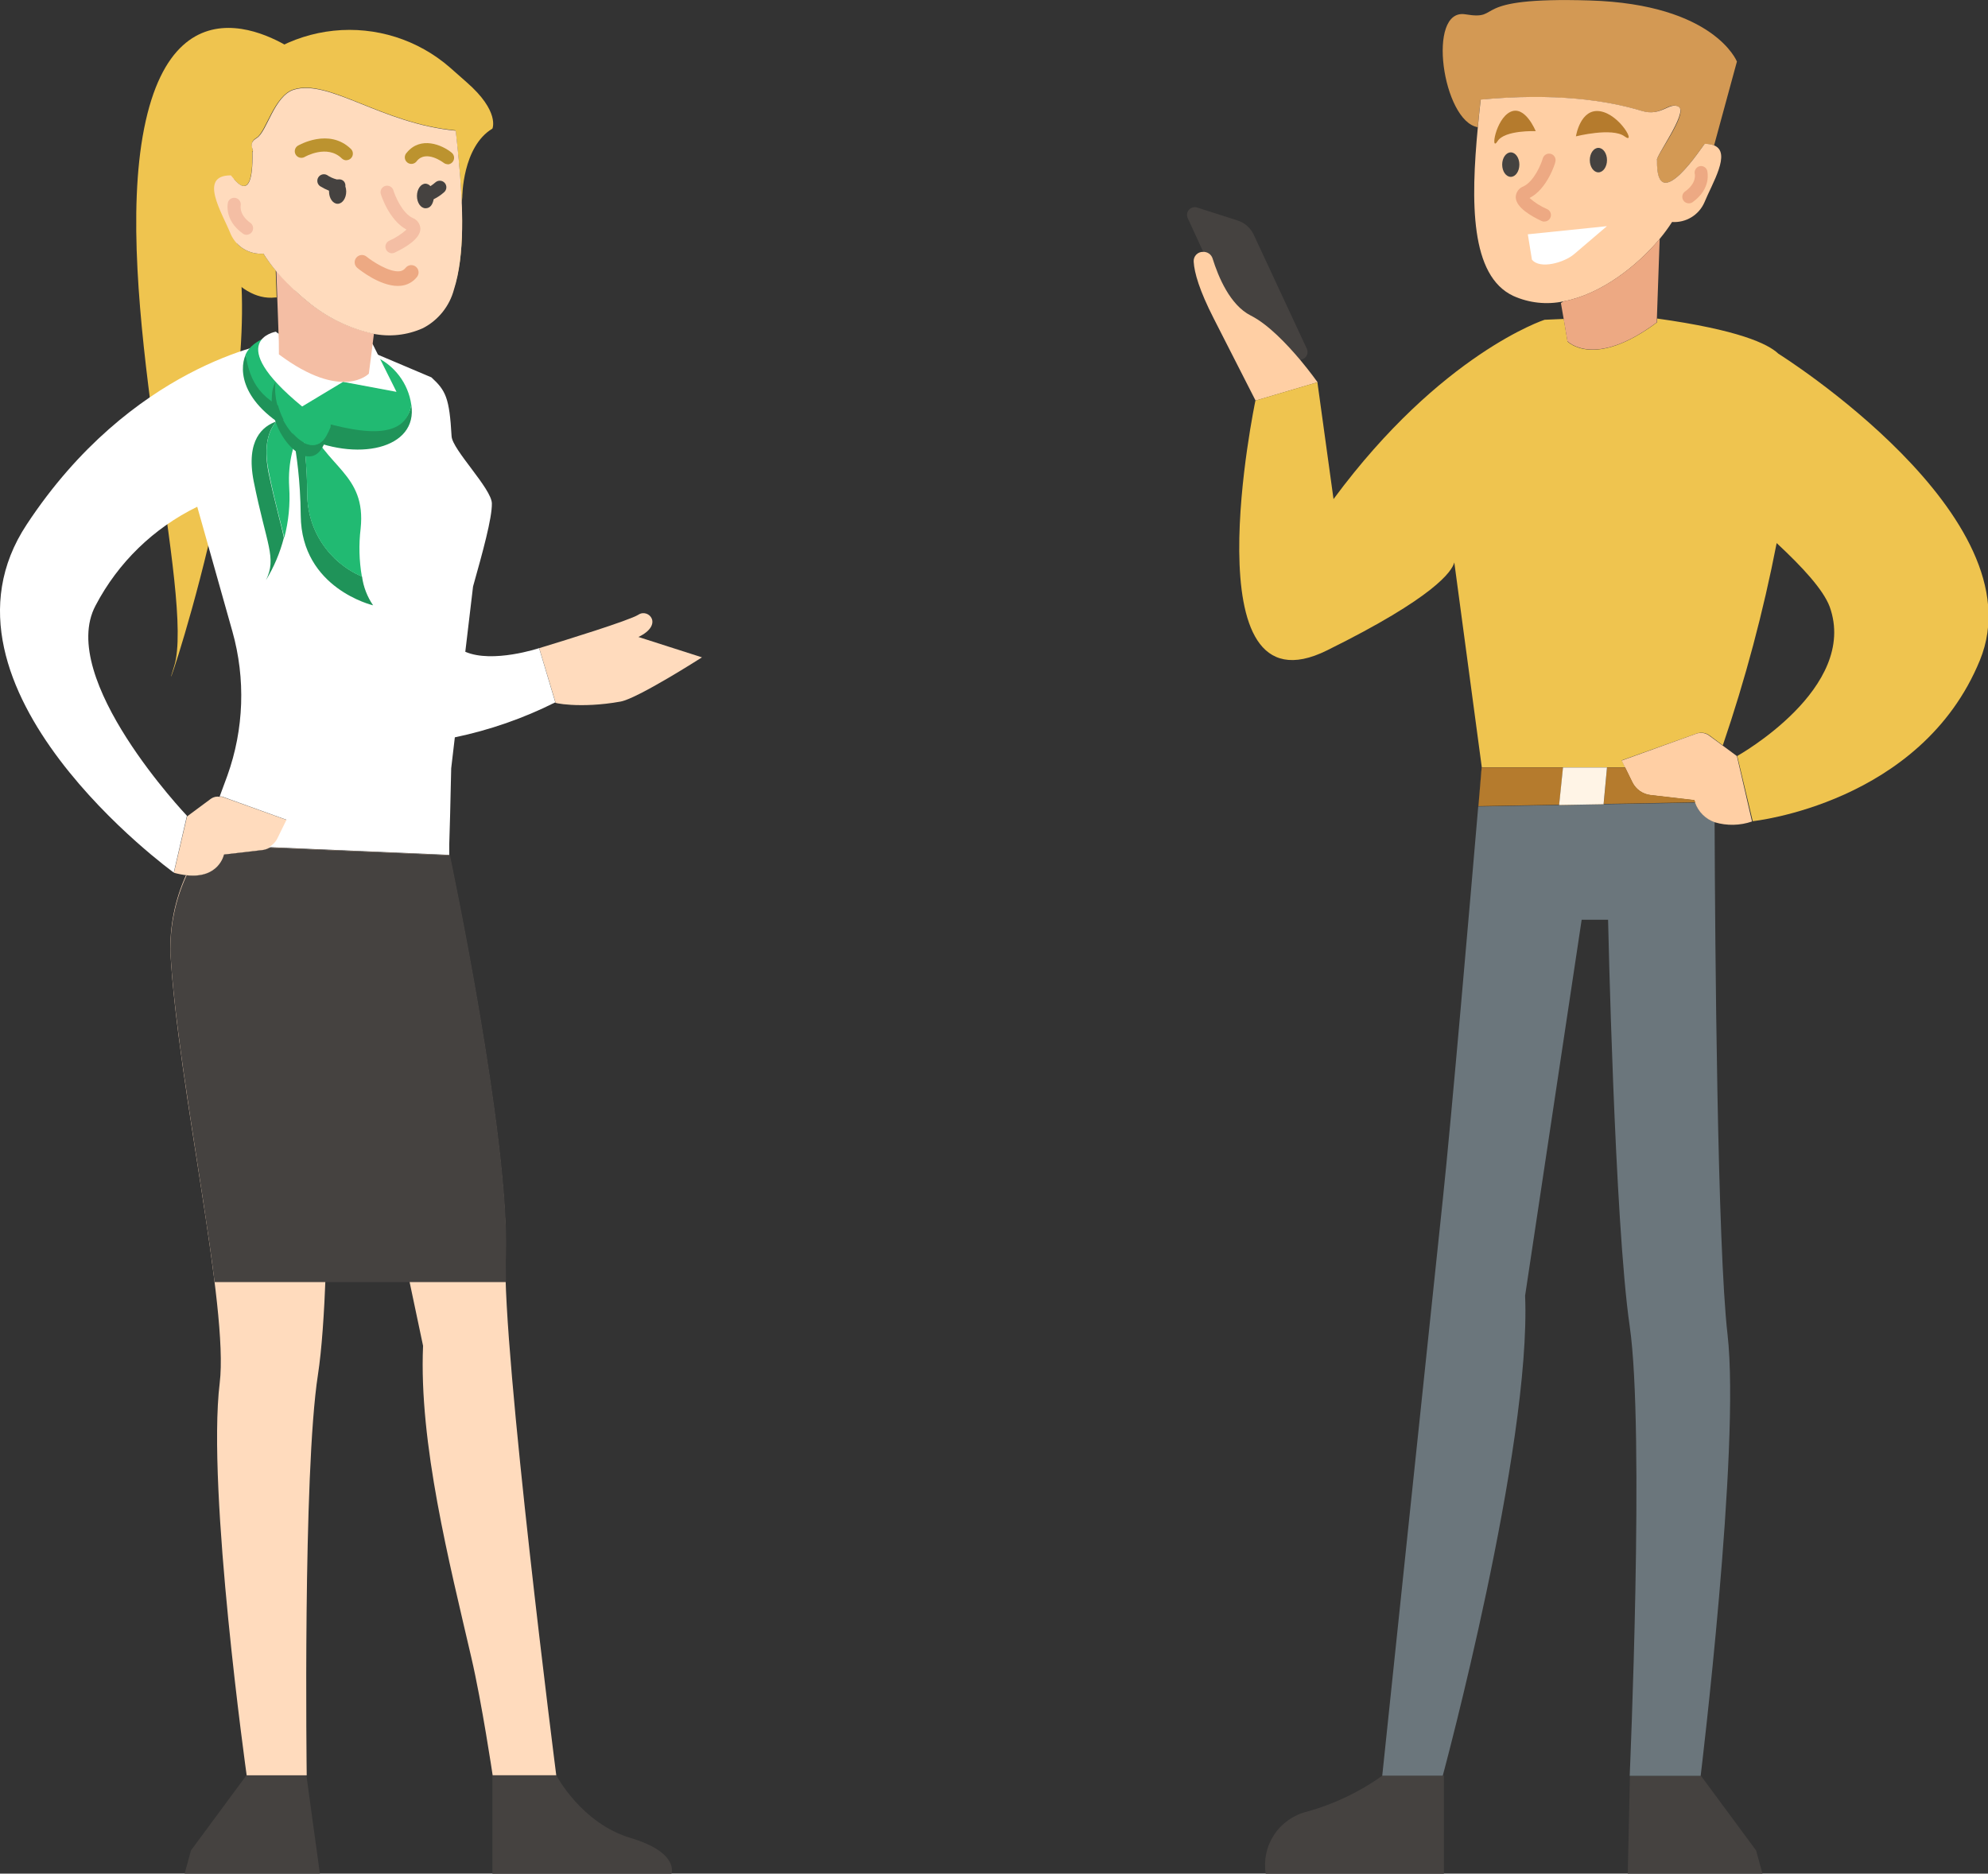 <svg width="244" height="230" viewBox="0 0 244 230" fill="none" xmlns="http://www.w3.org/2000/svg">
<rect x="0" y="0" width="244" height="230" fill="#333333" stroke="none"/>
<g clip-path="url(#clip0)">
<path d="M199.785 230H216.321L215.541 227.158L208.761 217.977H200.051L199.785 230Z" fill="#454240"/>
<path d="M177.221 217.977V230.01H155.351C155.084 228.347 155.448 226.644 156.374 225.237C157.3 223.829 158.719 222.819 160.353 222.406C163.703 221.485 166.864 219.979 169.69 217.958L177.221 217.977Z" fill="#454240"/>
<path d="M148.838 31.755C149.522 33.989 150.958 37.458 153.507 38.731C155.665 39.815 157.957 42.229 159.564 44.158C159.723 44.153 159.879 44.108 160.016 44.026C160.154 43.945 160.269 43.831 160.35 43.693C160.432 43.556 160.477 43.4 160.483 43.241C160.488 43.081 160.453 42.923 160.381 42.78L153.877 28.809C153.686 28.399 153.413 28.033 153.074 27.734C152.736 27.435 152.339 27.208 151.909 27.069L146.955 25.482C146.777 25.42 146.585 25.412 146.403 25.459C146.221 25.506 146.057 25.606 145.931 25.747C145.806 25.887 145.725 26.062 145.7 26.248C145.674 26.434 145.704 26.624 145.786 26.794L147.687 30.928C147.944 30.919 148.195 30.996 148.404 31.145C148.612 31.295 148.764 31.509 148.838 31.755Z" fill="#454240"/>
<path d="M159.564 44.158C157.957 42.257 155.665 39.814 153.507 38.73C150.968 37.447 149.532 33.978 148.838 31.754C148.765 31.502 148.609 31.282 148.395 31.13C148.181 30.978 147.921 30.903 147.659 30.918C147.503 30.913 147.347 30.942 147.202 31.001C147.058 31.06 146.927 31.149 146.819 31.262C146.71 31.375 146.627 31.509 146.573 31.656C146.52 31.803 146.498 31.959 146.508 32.115C146.585 33.493 147.222 35.67 148.962 39.082L154.106 49.176L161.713 46.923C161.713 46.923 160.847 45.697 159.564 44.158Z" fill="#FFCFA4"/>
<path d="M201.497 13.62C203.922 14.361 204.806 12.384 206.042 13.126C207.278 13.867 203.085 19.389 203.37 19.665C203.237 26.936 209.161 17.602 209.218 17.669C209.613 17.657 210.007 17.721 210.378 17.859L213.183 7.556C213.183 7.556 210.425 0.522 195.117 0.057C179.808 -0.409 184.657 2.556 179.855 1.758C175.053 0.96 177.06 14.893 181.377 15.616C181.481 14.485 181.605 13.354 181.728 12.232C190.79 11.405 197.18 12.308 201.497 13.62Z" fill="#D39954"/>
<path d="M210.387 17.85C210.016 17.712 209.622 17.648 209.227 17.66C209.17 17.603 203.246 26.927 203.379 19.656C203.085 19.38 207.183 13.801 206.051 13.117C204.92 12.432 203.931 14.352 201.506 13.611C197.18 12.299 190.8 11.377 181.738 12.223C181.614 13.345 181.491 14.476 181.386 15.607C180.511 24.769 180.435 33.855 185.741 36.327C187.675 37.197 189.836 37.431 191.912 36.992C196.533 36.127 200.964 32.61 203.703 29.322C204.253 28.664 204.762 27.972 205.224 27.25C206.051 27.306 206.876 27.107 207.585 26.678C208.295 26.25 208.855 25.613 209.189 24.855C210.14 22.517 212.536 18.724 210.387 17.85Z" fill="#FFCFA4"/>
<path d="M196.181 21.157C196.764 21.157 197.237 20.484 197.237 19.655C197.237 18.826 196.764 18.153 196.181 18.153C195.599 18.153 195.126 18.826 195.126 19.655C195.126 20.484 195.599 21.157 196.181 21.157Z" fill="#454240"/>
<path d="M185.427 21.709C186.01 21.709 186.482 21.036 186.482 20.207C186.482 19.377 186.01 18.705 185.427 18.705C184.844 18.705 184.372 19.377 184.372 20.207C184.372 21.036 184.844 21.709 185.427 21.709Z" fill="#454240"/>
<path d="M193.424 16.737C193.424 16.737 197.874 15.616 199.386 16.737C200.898 17.859 198.844 14.057 196.4 13.658C193.956 13.259 193.424 16.737 193.424 16.737Z" fill="#B57B2D"/>
<path d="M188.489 16.1C188.489 16.1 184.685 15.939 183.801 17.336C182.917 18.733 183.544 14.637 185.361 13.743C187.177 12.85 188.489 16.1 188.489 16.1Z" fill="#B57B2D"/>
<path d="M187.519 28.761L197.227 27.763L193.196 31.203C192.007 32.22 189.012 33.104 188.023 31.869L187.519 28.761Z" fill="white"/>
<path d="M189.535 27.202C189.42 27.202 189.306 27.176 189.202 27.126C188.023 26.575 186.036 25.473 186.036 24.199C186.043 23.909 186.138 23.628 186.307 23.392C186.477 23.156 186.714 22.977 186.987 22.878C188.28 22.26 189.145 20.179 189.364 19.428C189.424 19.225 189.563 19.054 189.749 18.953C189.936 18.853 190.154 18.83 190.357 18.891C190.56 18.951 190.731 19.09 190.832 19.276C190.932 19.462 190.955 19.681 190.895 19.884C190.895 20.017 189.887 23.23 187.728 24.303C188.367 24.869 189.092 25.328 189.877 25.663C190.047 25.737 190.187 25.868 190.271 26.033C190.355 26.198 190.379 26.388 190.338 26.569C190.298 26.75 190.195 26.912 190.049 27.025C189.902 27.139 189.72 27.198 189.535 27.193V27.202Z" fill="#EDA983"/>
<path d="M207.287 24.959C207.116 24.961 206.949 24.909 206.81 24.809C206.671 24.709 206.568 24.567 206.516 24.404C206.464 24.241 206.465 24.066 206.52 23.904C206.575 23.742 206.681 23.602 206.821 23.505C208.257 22.478 208.029 21.395 208.01 21.357C207.966 21.154 208.002 20.943 208.11 20.766C208.218 20.589 208.39 20.46 208.59 20.406C208.789 20.357 209 20.386 209.177 20.489C209.355 20.592 209.485 20.76 209.541 20.958C209.541 21.043 210.121 23.115 207.734 24.826C207.602 24.914 207.446 24.96 207.287 24.959V24.959Z" fill="#EDA983"/>
<path d="M218.27 43.417C216.986 42.191 213.335 40.489 203.389 39.102V39.567C195.649 45.346 192.397 41.924 192.397 41.924L191.931 39.149L189.573 39.254C189.573 39.254 176.86 43.398 163.672 61.266L161.694 46.924L154.087 49.176C154.087 49.176 145.862 88.259 162.873 79.838C176.109 73.299 178.21 70.124 178.496 69.041L181.871 94.199H199.471L199.044 93.334L208.238 90.046C208.5 89.95 208.781 89.921 209.056 89.961C209.332 90.001 209.593 90.108 209.817 90.274L211.452 91.49C214.219 83.376 216.427 75.081 218.061 66.665C221.246 69.63 223.766 72.367 224.565 74.468C228.168 84.467 213.221 92.802 213.221 92.802L215.123 100.805C215.123 100.805 235.804 98.666 243.011 81.035C250.219 63.405 218.27 43.417 218.27 43.417Z" fill="#EFC44F"/>
<path d="M203.36 39.567V39.101L203.703 29.311C200.974 32.6 196.543 36.107 191.912 36.982L191.579 37.2L191.912 39.101L192.378 41.877C192.378 41.877 195.63 45.346 203.36 39.567Z" fill="#EDA983"/>
<path d="M208.058 98.523L181.433 98.999C180.483 110.09 178.134 137.397 177.079 147.291C175.747 159.828 169.652 217.976 169.652 217.976H177.079C177.079 217.976 187.956 177.696 187.186 159.048L194.127 112.904H197.37C197.37 112.904 198.159 149.971 200.023 162.784C201.886 175.596 200.023 217.995 200.023 217.995H208.733C208.733 217.995 213.63 177.715 212.032 163.82C210.777 152.918 210.501 116.126 210.444 100.9C209.895 100.705 209.396 100.39 208.984 99.98C208.571 99.569 208.255 99.071 208.058 98.523Z" fill="#6B767C"/>
<path d="M213.182 92.812L211.404 91.5L209.769 90.293C209.545 90.127 209.284 90.02 209.008 89.98C208.733 89.94 208.452 89.969 208.19 90.065L199.034 93.363L199.462 94.228L200.355 96.053C200.566 96.472 200.876 96.832 201.26 97.102C201.643 97.372 202.087 97.544 202.552 97.602L207.953 98.229C207.979 98.335 208.01 98.44 208.048 98.543C208.246 99.097 208.565 99.6 208.983 100.015C209.401 100.429 209.907 100.745 210.463 100.938C211.96 101.383 213.559 101.35 215.037 100.843L213.182 92.812Z" fill="#FFCFA4"/>
<path d="M181.852 94.209L181.462 98.961C181.709 96.015 181.871 94.209 181.871 94.209H181.852Z" fill="#B57B2D"/>
<path d="M207.963 98.21L202.562 97.583C202.096 97.525 201.653 97.353 201.269 97.083C200.886 96.813 200.576 96.453 200.365 96.034L199.471 94.209H197.237L196.828 98.724L191.37 98.819L191.846 94.209H181.861C181.861 94.209 181.709 96.015 181.453 98.961L208.077 98.486C208.034 98.396 207.996 98.304 207.963 98.21Z" fill="#B57B2D"/>
<path d="M196.818 98.724L197.237 94.209H191.836L191.36 98.819L196.818 98.724Z" fill="#FFF4E6"/>
<path d="M36.893 6.739C36.893 6.739 21.803 -5.027 17.686 15.787C13.711 35.88 23.391 70.828 21.584 80.922C21.526 81.243 21.446 81.561 21.347 81.872C18.627 90.426 32.757 50.764 29.096 29.921C26.272 13.763 36.893 6.739 36.893 6.739Z" fill="#EFC44F"/>
<path d="M66.18 79.562L66.807 79.372C69.146 78.659 77.267 76.159 78.36 75.456C79.587 74.639 81.507 76.682 78.36 78.193L86.157 80.693C86.157 80.693 78.275 85.74 76.173 86.12C71.2 87.023 67.615 86.263 68.177 86.215L66.18 79.562Z" fill="#FFDBBD"/>
<path d="M39.261 230H22.659L23.439 227.149L30.247 217.93H37.607L39.261 230Z" fill="#454240"/>
<path d="M60.437 217.93V230.01H82.411C82.411 230.01 83.419 227.415 77.39 225.619C71.362 223.822 68.281 217.93 68.281 217.93H60.437Z" fill="#454240"/>
<path d="M21.347 107.116L21.385 106.974L21.347 107.116Z" fill="#FFCFA4"/>
<path d="M62.044 154.077C62.529 139.716 55.15 104.987 55.15 104.987V105.148V104.987L33.033 104.036C32.741 104.206 32.417 104.313 32.082 104.35L27.413 104.892C27.413 104.892 26.814 107.876 22.83 107.439C21.462 110.459 20.808 113.753 20.919 117.067C21.87 133.424 28.098 160.512 26.966 169.769C25.359 182.933 30.275 217.929 30.275 217.929H37.645C37.645 217.929 37.15 180.861 39.023 168.752C40.896 156.644 40.088 121.429 40.088 121.429L42.722 121.6L51.926 165.207C51.403 177.164 55.15 191.82 57.85 203.472C59.153 209.071 60.465 217.919 60.465 217.919H68.272C68.272 217.919 61.635 166.044 62.044 154.077Z" fill="#FFDBBD"/>
<path d="M27.271 97.811C27.173 97.8 27.074 97.8 26.976 97.811C26.791 97.776 26.6 97.778 26.416 97.817C26.232 97.856 26.057 97.932 25.902 98.039L22.954 100.225L21.375 107.002V107.144C21.88 107.284 22.395 107.383 22.916 107.439C26.9 107.876 27.499 104.892 27.499 104.892L32.168 104.35C32.503 104.313 32.827 104.206 33.119 104.036C33.283 103.939 33.436 103.824 33.575 103.694C33.798 103.503 33.982 103.271 34.117 103.01L35.258 100.681L27.271 97.811Z" fill="#FFDBBD"/>
<path d="M68.158 86.215L66.17 79.562C66.17 79.562 60.465 81.463 57.109 80.009L58.06 71.997C59.239 67.796 60.399 63.614 60.37 61.798C60.342 59.983 55.521 55.202 55.426 53.558C55.16 48.806 54.703 47.941 52.953 46.325L45.594 43.207L45.252 45.869C45.252 45.869 41.98 49.309 34.231 43.502L34.174 41.905C33.09 42.067 16.108 44.918 3.29 64.365C-10.022 84.457 21.356 107.135 21.356 107.135V106.992L22.944 100.139C22.944 100.139 6.932 83.288 11.734 74.325C14.492 69.058 18.863 64.812 24.209 62.207L28.526 77.519C30.161 83.336 29.945 89.518 27.908 95.207L26.957 97.782C27.055 97.772 27.154 97.772 27.252 97.782L35.163 100.634L34.022 102.962C33.887 103.223 33.703 103.456 33.48 103.647C33.341 103.777 33.188 103.892 33.023 103.989L55.14 104.939C55.14 104.939 55.14 104.483 55.14 103.656C55.197 101.936 55.293 98.581 55.378 94.313L55.825 90.511C60.105 89.621 64.251 88.177 68.158 86.215V86.215Z" fill="white"/>
<path d="M50.281 157.385H62.101C62.101 156.093 62.053 154.971 62.101 154.078C62.586 139.707 55.226 104.996 55.226 104.996V105.158V104.996L33.109 104.046C32.817 104.216 32.493 104.323 32.158 104.36L27.489 104.901C27.489 104.901 26.89 107.886 22.906 107.449C21.513 110.459 20.833 113.751 20.919 117.067C21.604 128.473 24.836 145.21 26.339 157.385H50.281Z" fill="#454240"/>
<path d="M36.96 51.001C31.863 49.366 30.76 45.365 30.142 43.568C29.334 45.403 29.467 49.822 36.96 53.491C43.739 56.808 51.346 55.126 50.481 49.68C49.768 54.071 43.435 53.073 36.96 51.001Z" fill="#1F9359"/>
<path d="M36.96 51.001C44.415 53.491 49.768 54.071 50.481 49.689C50.297 48.389 49.783 47.157 48.987 46.112C48.192 45.067 47.141 44.244 45.936 43.72C37.321 40.033 34.117 40.974 34.117 40.974C34.117 40.974 31.036 41.506 30.133 43.53C30.713 46.904 31.882 49.309 36.96 51.001Z" fill="#21BA72"/>
<path d="M33.936 51.733C32.301 52.285 30.133 53.948 31.141 59.099C32.719 66.941 33.993 68.442 32.643 71.218C33.629 69.603 34.369 67.851 34.839 66.019C34.507 64.308 33.775 61.951 32.938 57.921C32.329 54.67 32.966 52.807 33.936 51.733Z" fill="#1F9359"/>
<path d="M35.496 59.822C35.096 53.245 38.985 51.116 35.496 51.467C34.965 51.474 34.439 51.564 33.936 51.733C32.986 52.807 32.31 54.661 32.986 57.931C33.794 61.96 34.526 64.308 34.887 66.028C35.422 64.006 35.628 61.91 35.496 59.822V59.822Z" fill="#21BA72"/>
<path d="M37.711 60.582C37.691 57.395 37.402 54.216 36.846 51.078C36.629 51.038 36.41 51.019 36.19 51.021C34.915 51.021 36.827 54.347 36.912 63.3C36.998 72.254 45.793 74.307 45.793 74.307C45.069 73.251 44.603 72.04 44.434 70.771C42.436 69.92 40.733 68.5 39.538 66.688C38.342 64.876 37.707 62.753 37.711 60.582V60.582Z" fill="#1F9359"/>
<path d="M44.415 70.78C44.076 68.834 44.025 66.849 44.263 64.888C44.976 58.073 39.908 57.445 37.607 51.505C37.607 51.505 37.502 51.211 36.836 51.087C37.393 54.225 37.682 57.404 37.702 60.591C37.697 62.761 38.331 64.884 39.525 66.695C40.718 68.507 42.419 69.928 44.415 70.78V70.78Z" fill="#21BA72"/>
<path d="M33.793 47.152C33.793 47.057 33.793 46.991 33.793 46.905C33.535 47.416 33.392 47.977 33.375 48.55C32.976 53.245 37.692 58.358 39.584 54.889C40.029 54.13 40.328 53.296 40.468 52.427C40.322 52.792 40.153 53.147 39.964 53.492C38.12 56.961 33.394 51.848 33.793 47.152Z" fill="#1F9359"/>
<path d="M39.936 50.478C37.426 48.406 34.878 45.203 33.86 46.904C33.86 46.99 33.86 47.056 33.86 47.152C33.461 51.847 38.177 56.96 40.069 53.491C40.258 53.147 40.426 52.791 40.573 52.427C40.697 50.953 39.936 50.478 39.936 50.478Z" fill="#21BA72"/>
<path d="M33.851 40.718C33.851 40.718 27.261 41.82 37.084 49.899L42.104 46.877L33.851 40.718Z" fill="white"/>
<path d="M45.718 42.19L48.665 48.102L42.114 46.876L45.718 42.19Z" fill="white"/>
<path d="M56.738 24.208C56.738 24.208 56.738 18.011 60.436 15.787C60.436 15.787 61.387 13.677 57.261 10.084L55.226 8.288C53.284 6.595 51.015 5.32 48.559 4.542C46.103 3.765 43.513 3.502 40.95 3.769C38.388 4.037 35.908 4.829 33.666 6.097C31.423 7.365 29.466 9.082 27.917 11.139V11.139C21.261 15.492 22.136 18.667 23.857 25.548C25.055 30.3 28.906 37.077 33.793 36.516H33.955L33.841 33.199C33.294 32.544 32.789 31.855 32.329 31.137C31.491 31.201 30.653 31.003 29.933 30.571C29.212 30.138 28.644 29.492 28.307 28.723C27.232 26.042 24.285 21.49 28.307 21.49C28.364 21.433 31.102 25.976 30.969 18.638C31.264 18.363 30.361 17.583 31.502 16.899C32.643 16.215 33.632 11.709 36.066 10.968C40.411 9.647 46.82 15.15 55.92 16.006C56.044 17.127 56.167 18.268 56.272 19.399C56.842 25.387 57.07 31.327 55.692 35.433" fill="#EFC44F"/>
<path d="M45.717 40.917C42.727 40.243 39.945 38.857 37.606 36.877L36.998 36.364C36.712 36.117 36.434 35.867 36.161 35.613L36.133 35.556L35.4 34.853L35.182 34.615L34.649 34.064C34.392 33.788 34.145 33.503 33.917 33.227L34.031 36.545L34.126 39.187L34.221 41.934L34.231 43.502C41.999 49.309 45.27 45.869 45.27 45.869L45.613 43.207L45.898 40.945L45.717 40.917Z" fill="#F4BEA4"/>
<path d="M56.291 19.436C56.186 18.305 56.063 17.165 55.939 16.043C46.839 15.188 40.431 9.694 36.085 11.006C33.651 11.747 32.757 16.195 31.521 16.937C30.285 17.678 31.283 18.401 30.988 18.676C31.122 25.976 28.393 21.423 28.326 21.527C24.304 21.527 27.252 26.08 28.326 28.761C28.668 29.52 29.236 30.156 29.952 30.581C30.668 31.006 31.498 31.2 32.329 31.137C32.799 31.879 33.317 32.59 33.879 33.266C34.107 33.541 34.355 33.826 34.611 34.102L35.144 34.653L35.372 34.891L36.104 35.594L36.171 35.651C36.443 35.905 36.722 36.155 37.007 36.402L37.616 36.915C39.954 38.895 42.737 40.281 45.727 40.955C47.809 41.392 49.977 41.156 51.917 40.28C52.847 39.797 53.666 39.124 54.321 38.306C54.976 37.487 55.453 36.541 55.72 35.528C57.051 31.365 56.861 25.424 56.291 19.436Z" fill="#FFDBBD"/>
<path d="M48.095 31.09C47.914 31.085 47.74 31.021 47.601 30.906C47.462 30.792 47.364 30.634 47.325 30.458C47.286 30.282 47.306 30.098 47.384 29.935C47.461 29.772 47.591 29.64 47.752 29.559C48.534 29.217 49.257 28.752 49.892 28.181C47.695 26.993 46.754 23.876 46.716 23.742C46.681 23.547 46.719 23.345 46.823 23.176C46.928 23.007 47.091 22.882 47.282 22.825C47.472 22.769 47.677 22.785 47.857 22.87C48.037 22.955 48.179 23.103 48.256 23.286C48.484 24.047 49.35 26.138 50.643 26.755C50.917 26.856 51.154 27.037 51.323 27.274C51.493 27.512 51.587 27.794 51.594 28.086C51.594 29.36 49.597 30.472 48.408 31.023C48.309 31.066 48.203 31.089 48.095 31.09V31.09Z" fill="#F4BEA4"/>
<path d="M30.276 28.827C30.108 28.827 29.945 28.773 29.81 28.675C27.423 26.964 27.974 24.873 27.993 24.788C28.067 24.604 28.206 24.454 28.383 24.365C28.56 24.277 28.763 24.257 28.954 24.308C29.145 24.36 29.311 24.48 29.42 24.645C29.528 24.811 29.572 25.01 29.543 25.206C29.543 25.273 29.315 26.347 30.741 27.364C30.876 27.464 30.976 27.605 31.027 27.765C31.078 27.925 31.078 28.096 31.026 28.256C30.975 28.416 30.875 28.557 30.741 28.657C30.606 28.758 30.444 28.814 30.276 28.818V28.827Z" fill="#F4BEA4"/>
<path d="M42.389 22.877C42.404 22.765 42.395 22.651 42.362 22.543C42.329 22.435 42.274 22.335 42.199 22.25C42.113 22.161 42.007 22.094 41.889 22.054C41.772 22.015 41.647 22.004 41.524 22.022H41.429C41.429 22.022 41.353 22.022 41.315 22.022C40.891 21.911 40.488 21.728 40.126 21.48C39.944 21.386 39.733 21.364 39.536 21.42C39.339 21.475 39.17 21.603 39.064 21.778C38.957 21.953 38.922 22.163 38.963 22.363C39.005 22.564 39.122 22.741 39.29 22.858C39.638 23.072 40.004 23.257 40.383 23.41C40.383 23.41 40.383 23.467 40.383 23.505C40.383 24.341 40.858 25.016 41.439 25.016C42.019 25.016 42.494 24.341 42.494 23.505C42.492 23.291 42.457 23.08 42.389 22.877V22.877Z" fill="#454240"/>
<path d="M54.589 22.46C54.449 22.3 54.252 22.201 54.041 22.185C53.829 22.169 53.619 22.237 53.457 22.374C53.26 22.547 53.05 22.706 52.83 22.849C52.755 22.761 52.664 22.689 52.561 22.637C52.458 22.584 52.346 22.553 52.231 22.545C51.651 22.545 51.175 23.22 51.175 24.056C51.175 24.893 51.651 25.567 52.231 25.567C52.811 25.567 53.105 25.092 53.229 24.456C53.691 24.23 54.12 23.942 54.503 23.6C54.584 23.531 54.65 23.447 54.698 23.352C54.746 23.257 54.775 23.154 54.783 23.048C54.791 22.942 54.778 22.835 54.744 22.734C54.711 22.633 54.658 22.54 54.589 22.46V22.46Z" fill="#454240"/>
<path d="M42.513 19.675C42.303 19.675 42.102 19.593 41.952 19.447C40.145 17.688 37.454 19.228 37.34 19.295C37.157 19.383 36.948 19.4 36.754 19.341C36.559 19.282 36.394 19.153 36.291 18.978C36.188 18.803 36.154 18.596 36.197 18.397C36.24 18.199 36.356 18.024 36.522 17.907C36.684 17.812 40.383 15.673 43.074 18.287C43.186 18.399 43.262 18.543 43.294 18.698C43.325 18.854 43.31 19.015 43.25 19.162C43.19 19.309 43.088 19.435 42.957 19.525C42.826 19.614 42.672 19.663 42.513 19.665V19.675Z" fill="#BC932F"/>
<path d="M54.95 20.159C54.771 20.158 54.597 20.098 54.456 19.988C54.37 19.921 52.307 18.372 51.166 19.759C51.103 19.854 51.022 19.934 50.927 19.994C50.832 20.055 50.725 20.095 50.613 20.112C50.502 20.129 50.388 20.123 50.279 20.093C50.169 20.063 50.068 20.011 49.98 19.939C49.893 19.868 49.822 19.779 49.77 19.678C49.72 19.577 49.69 19.467 49.685 19.354C49.679 19.241 49.697 19.129 49.737 19.023C49.778 18.918 49.84 18.822 49.92 18.742C51.632 16.661 54.275 17.792 55.435 18.742C55.564 18.847 55.657 18.988 55.703 19.148C55.749 19.307 55.744 19.476 55.69 19.633C55.636 19.79 55.535 19.926 55.401 20.023C55.267 20.121 55.106 20.175 54.941 20.178L54.95 20.159Z" fill="#BC932F"/>
<path d="M48.827 35.1C46.602 35.1 44.139 33.123 43.854 32.885C43.671 32.734 43.556 32.516 43.533 32.28C43.511 32.044 43.583 31.809 43.735 31.626C43.886 31.443 44.104 31.328 44.34 31.306C44.576 31.283 44.812 31.356 44.995 31.507C45.613 32.02 47.686 33.408 49.007 33.303C49.158 33.292 49.305 33.249 49.437 33.177C49.57 33.105 49.686 33.006 49.778 32.885C49.924 32.699 50.138 32.578 50.373 32.549C50.609 32.521 50.846 32.587 51.033 32.733C51.219 32.879 51.34 33.094 51.369 33.329C51.397 33.564 51.331 33.801 51.185 33.988C50.946 34.296 50.646 34.552 50.304 34.74C49.963 34.928 49.586 35.044 49.197 35.081L48.827 35.1Z" fill="#EDA983"/>
</g>
<defs>
<clipPath id="clip0">
<rect width="244" height="230" fill="white"/>
</clipPath>
</defs>
</svg>
